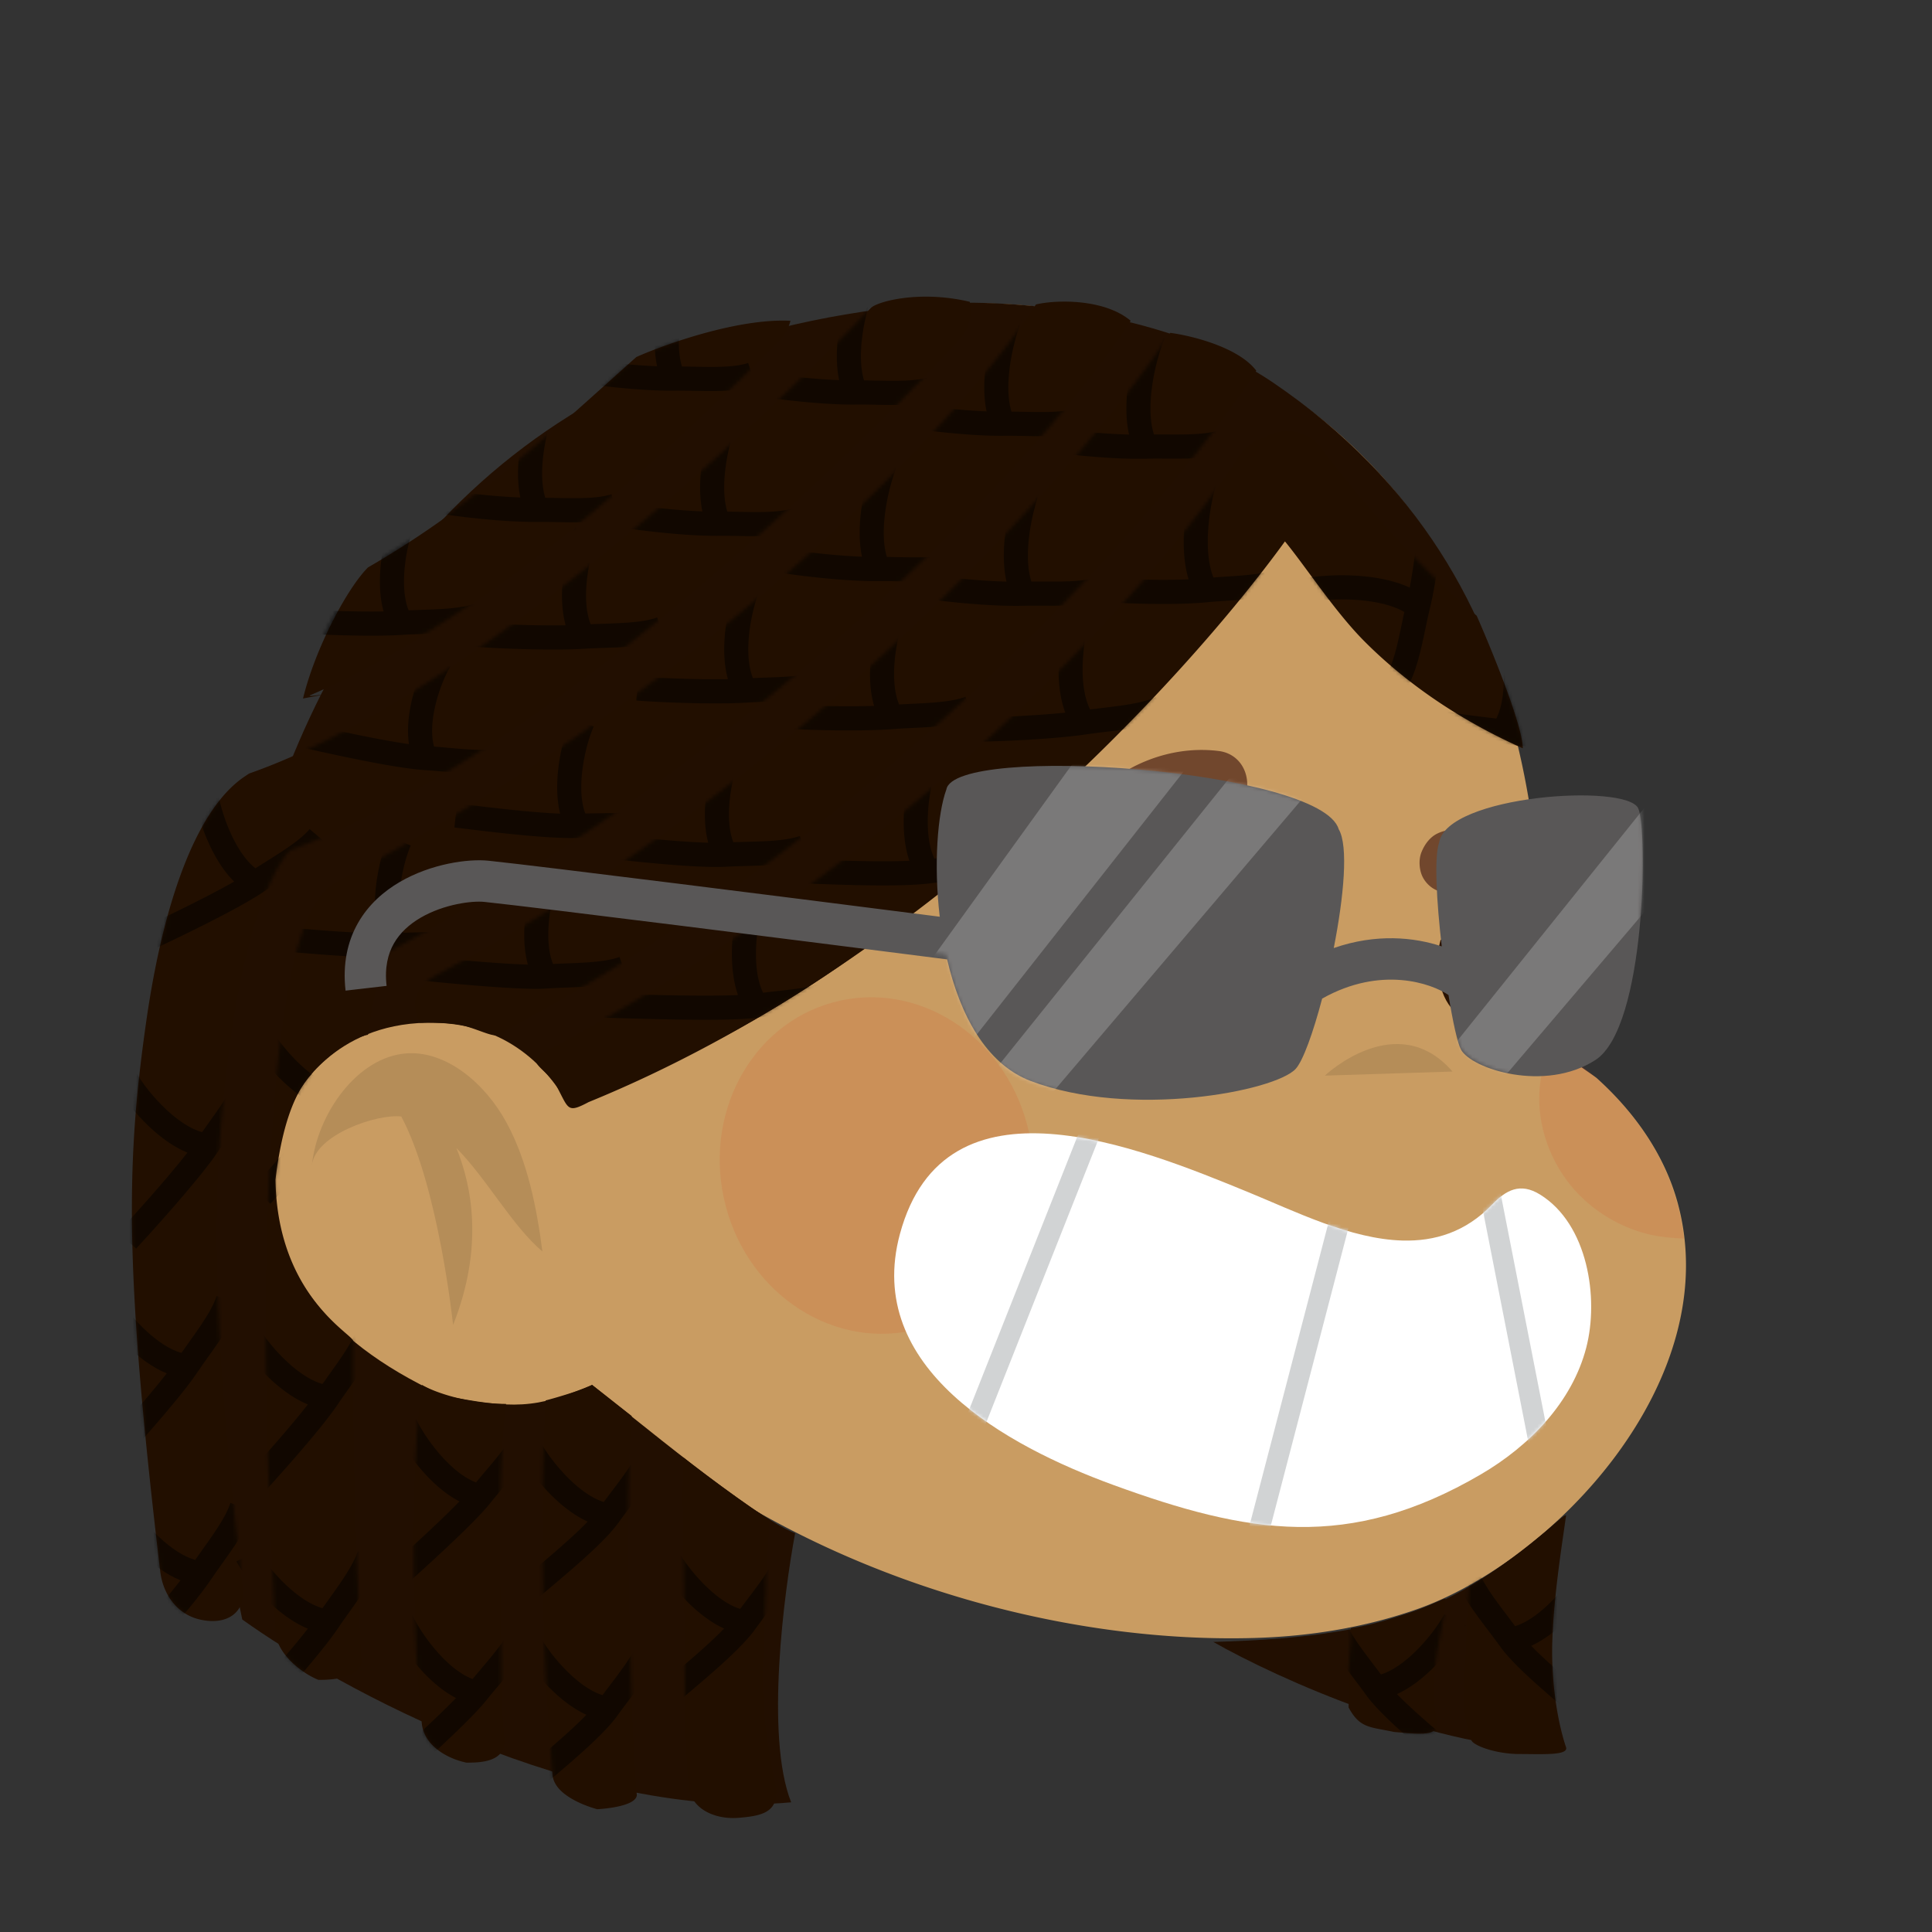 <svg xmlns:dc="http://purl.org/dc/elements/1.1/" xmlns:cc="http://creativecommons.org/ns#" xmlns:rdf="http://www.w3.org/1999/02/22-rdf-syntax-ns#" xmlns:svg="http://www.w3.org/2000/svg" xmlns="http://www.w3.org/2000/svg" viewBox="0 0 480 480" fill="none"><rect x="0" y="0" width="480" height="480" fill="#333333" stroke="none"/><mask id="avatarsRadiusMask"><rect width="480" height="480" rx="0" ry="0" x="0" y="0" fill="#fff"/></mask><g mask="url(#avatarsRadiusMask)"><g transform="matrix(.858 0 0 .854 52 47)"><path d="M263.989 38.62s131.387 20.593 121.424 208.128c-.036.695 15.192 10.822 16.384 11.904 10.619 9.62 19.527 21.94 23.423 36.351 13.872 51.319-35.724 104.196-75.83 118.231-14.981 5.242-30.815 7.787-46.681 8.249-103.139 3.009-239.69-62.655-246.703-190.893a172.056 172.056 0 0 1-.195-13.802c.621-24.349 6.488-48.063 15.33-70.082-.004.001 57.398-142.617 192.848-108.085Z" fill="rgba(201, 156, 98, 1)"/><path d="M388.739 248.727c-1.423 3.492-2.844 7.955-3.241 10.507-1.694 10.947 2.045 22.252 8.54 30.378 6.168 7.716 14.976 12.72 23.506 14.607 2.88.637 6.367.964 9.416 1.067-3.204-31.703-28.973-50.725-38.221-56.559ZM203.534 332.051c24.406-5.26 39.558-31.017 33.844-57.531-5.714-26.514-30.13-43.744-54.535-38.484-24.405 5.259-39.558 31.016-33.844 57.53 5.714 26.514 30.13 43.744 54.535 38.485Z" fill="#DC2400" style="mix-blend-mode:multiply" opacity=".1"/><path opacity=".1" d="M323.014 257.889s20.842-19.864 36.977-1.188Z" fill="#000"/><g><path d="M128.679 356.869c-69.38 34.83-132.35-52.512-112.18-101.609 12.866-31.317 50.38-33.752 72.118-5.146 12.829 16.883 23.209 38.464 29.103 59.108" fill="rgba(201, 156, 98, 1)"/><path opacity=".1" d="M71.534 278.927c8.927 9.099 16.103 22.593 24.923 30.12-1.63-12.595-4.232-26.045-10.34-37.396-6.201-11.528-17.479-21.025-28.962-20.242-14.23.971-25.947 17.573-27.454 32.626.9-9.008 18.99-15.104 25.894-14.251 10.812 20.413 14.998 60.644 14.998 60.644 9.007-22.775 5.36-40.689.941-51.501Z" fill="#000"/></g></g><g transform="matrix(.855 0 0 .855 19 -17)"><path d="M385.305 380.359c9.354.259 18.323-2.416 26.048-10.444 4.042-4.197 8.141-6.507 13.94-2.917 13.885 8.598 17.154 30.077 13.422 44.479-4.098 15.803-16.442 28.544-30.667 36.853-38.279 22.36-67.64 17.328-106.811 3.035-30.833-11.248-72.517-33.921-61.951-72.943 13.085-48.315 69.477-25.118 101.296-12.084 13.51 5.539 29.618 13.602 44.723 14.021Z" fill="#fff"/><mask id="mouthTeethSmile-a" style="mask-type:alpha" maskUnits="userSpaceOnUse" x="237" y="349" width="204" height="115"><path d="M385.305 380.359c9.354.259 18.323-2.416 26.048-10.444 4.042-4.197 8.141-6.507 13.94-2.917 13.885 8.598 17.154 30.077 13.422 44.479-4.098 15.803-16.442 28.544-30.667 36.853-38.279 22.36-67.64 17.328-106.811 3.035-30.833-11.248-72.517-33.921-61.951-72.943 13.085-48.315 69.477-25.118 101.296-12.084 13.51 5.539 29.618 13.602 44.723 14.021Z" fill="#fff"/></mask><g mask="url(#mouthTeethSmile-a)"><path fill-rule="evenodd" clip-rule="evenodd" d="m257.597 434.025 40.072-101.131 5.579 2.211-40.073 101.131-5.578-2.211Zm82.34 32.677 27.679-106.117 5.805 1.514-27.678 106.117-5.806-1.514Zm82.38-25.622-15.273-77.8 5.888-1.155 15.272 77.799-5.887 1.156Z" fill="#D1D3D4"/></g></g><g transform="matrix(.855 0 0 .855 19 -17)"><g fill="#2A1200"><path d="M330.178 300.479c-.023 11.876-6.228 21.515-19.112 19.539-9.274-2.483-15.448-9.019-15.424-21.474.026-13.049 7.627-21.517 15.508-21.532 10.534-.02 19.051 11.591 19.028 23.467ZM396.385 292.992c5.657.333 13.447-.258 18.677-3.883 1.872 3.289 2.958 7.397 2.951 11.155-.015 7.961-3.619 16.509-12.842 15.527-7.739-.825-9.715-10.983-9.705-15.984.005-2.358.326-4.68.919-6.815Z"/></g><g fill="#71472D"><path d="M332.006 238.124c-13.75-1.763-28.233 3.84-37.721 14.534-3.059 3.448-3.747 9.405-.305 13.066 3.179 3.387 8.785 4.267 12.059.572a38.045 38.045 0 0 1 3.104-3.142c.341-.306 1.296-.86 1.588-1.304.167-.118.33-.237.501-.351a37.654 37.654 0 0 1 3.247-1.969 37.51 37.51 0 0 1 1.935-.967c.206-.095.412-.186.622-.278.578-.12 1.235-.457 1.76-.62a35.838 35.838 0 0 1 5.755-1.268c.173-.023.344-.042.518-.062.67-.019 1.339-.054 2.011-.05 1.431.011 2.858.123 4.281.302 4.443.572 8.88-3.933 8.85-8.715-.039-5.264-3.445-9.137-8.205-9.748ZM419.494 276.074c-7.428 4.032-15.949 4.938-23.619 2.723-2.07-.598-3.959-2.401-4.845-4.396-.873-1.964-1.051-4.777-.19-6.913.894-2.217 2.422-4.326 4.575-5.378 2.183-1.068 4.415-1.342 6.664-.696.368.107.745.169 1.12.257 1.167.132 2.339.167 3.523.117a23.824 23.824 0 0 0 4.205-1.037c.482-.221.974-.418 1.446-.673 2.034-1.102 4.58-1.365 6.663-.695 1.994.641 4.04 2.356 4.843 4.399.833 2.114 1.112 4.628.191 6.913-.917 2.278-2.424 4.211-4.576 5.379Z"/></g></g><g transform="matrix(.855 0 0 .857 18 -15)"><g fill="#220F01"><path d="M144 337.5C245 304.5 318.5 212 351 167c14 33.6 51.833 58 69 66-8-38-29-76-71-104.5-33.6-22.8-84.167-24.833-104-22.5C19 127.5 27.009 382 49.342 487c27.948 20 98.974 58.6 159.5 53-7.6-19.2-2.009-61.167 1.158-78-12.4-4.8-47.833-34.333-59-43-16.5 7-23 7-43.5 3-74-34-42-87.5-42-87.5s10-20 37.5-20.5c22-.4 34.167 11.833 41 23.5ZM433.5 525c-6.8-9.6-2.833-53.167 0-68-28 23.5-44.5 35-102 36.5C350 504 396.3 525 433.5 525Z"/></g><path fill-rule="evenodd" clip-rule="evenodd" d="M257.693 115.97c-17.945 19.476-49.045 50.062-84.42 78.971-34.504 28.197-74.095 55.653-110.031 69.083-1.305 1.344-3.976 4.838-7.045 12.329-3.667 8.95-7.37 22.309-10.06 41.174C40.76 355.241 39.18 391.272 49.5 478c.816 6.855-4.5 10.846-12.5 9-6.5-1.5-10.684-7.145-11.5-14-10.48-88.072-9.893-118.458-4.112-159.002 2.89-20.264 7.013-35.745 11.675-47.123 4.472-10.915 10.073-19.63 16.977-24.258l1.276-.855 1.445-.521c32.336-11.656 70.079-37.371 104.692-65.658 29.958-24.482 56.778-50.229 74.577-68.814C233.724 105 246 101.5 260.748 105a12.48 12.48 0 0 1-3.055 10.97Zm-52.324.339C180.799 141.046 124.715 195.21 69.204 219c-2.433 1.043 12.5-1.749-2.204 1 3.568-14.601 12.814-31.94 18.88-38 31.314-17.997 54.703-40.319 77.988-61 8.635-3.818 29.678-11.262 44.769-10.5a12.454 12.454 0 0 1-3.268 5.809ZM91.264 293.765C204.266 233.517 284.476 146.531 307.5 110.5c-7.6-6.4-21.522-6.154-27.533-4.731-20.478 32.046-91.578 108.409-202.806 167.179l-.707.373-.653.46c-3.669 2.585-5.802 6.423-7.07 9.145-1.461 3.136-2.743 6.972-3.887 11.423-2.297 8.933-4.347 21.576-5.847 38.751-3.003 34.411-4.414 76.083.003 157.4.374 6.893 8.5 12.5 12.5 14h.146c1.908.006 11.4.033 12.354-5-2.042-37.598-2.447-67.268-2.522-93.5-.24-.408-.989-1.056-2.074-1.995-5.562-4.818-19.986-17.309-20.407-44.505 2.496-21.197 8.1-27.883 10.207-30.398.428-.51.712-.849.796-1.102 10-10 15.88-10.5 15.88-10.5 1.011-7.197 2.105-12.757 3.177-16.927.854-3.323 1.629-5.501 2.207-6.808ZM124.31 475.41c.141 7.312.186 13.329.225 18.582.081 10.869.138 18.468.965 27.508.629 6.875-7 7-11 7-5-1-12.371-4.625-13-11.5l-.064-.697-.133-1.448c-1.126-12.266-1.568-17.074-1.988-38.965-.38-19.828.004-40.814 2.266-56.89 3.377 2 12.987 5.5 24.419 5.5-1.66 13.524-2.049 32.208-1.69 50.91Zm-18.15-175.462C217.24 241.257 298.442 146.17 319 114c6.167.811 19.8 4.14 25 10.967C320.891 161.13 238.021 256.991 123.5 317.5c-.817.431-2.741-.263-5.093-1.113-1.968-.71-4.236-1.529-6.407-1.887-3.992-.659-11-.5-11-.5-3.225-6.104-.943-10.827 5.16-14.052Zm246.172-125.495C323.086 214.67 247 297.5 150 337c-5.468 2.889-5.774 2.29-8.096-2.253l-.003-.005c-.269-.527-.566-1.108-.901-1.742-1.178-2.229-2.822-3.808-4.137-5.07-2.285-2.194-3.577-3.435.297-5.482 110.774-58.529 181.066-140.222 201.807-172.679a12.456 12.456 0 0 1 7.415-5.374c5.498-3.439 12.801-2.101 16.698 3.213 6.076 8.286 17.04 21.693 29.819 34.463 4.98 4.977 10.082 9.7 15.146 13.929 4.465 10.12 13.393 31.973 13.393 38.429-16.176-7.164-32.399-17.399-45.938-30.929-5.67-5.667-11.122-13.043-15.988-19.629l-.001-.001c-2.575-3.484-4.986-6.747-7.179-9.417ZM161.64 474.25c-.245-13.608-.189-26.734.334-37.946.156-3.352.294-5.459.526-8.304l-11.5-9c-3.2 1.6-10.333 3.667-13.5 4.5-.235 2.533-.291 4.761-.351 7.155-.036 1.406-.073 2.869-.148 4.484-.557 11.949-.607 25.66-.357 39.561.486 26.941 1.367 38.232 2.723 55.597L139.5 532c.537 6.883 13 10 13 10s11-.5 11.5-4c-1.402-17.978-1.87-36.545-2.36-63.75Zm16.004.45c.168 9.294.215 17.061.257 23.968.083 13.761.146 24.111 1.099 36.332.537 6.883 7.617 10.037 14.5 9.5 6.883-.537 11.537-1.617 11-8.5-4.515-21.66-4.211-29.047-3.399-48.792.126-3.07.264-6.44.399-10.208-.052-2.861.236-6.628.515-10.297.244-3.197.482-6.32.485-8.703-3.5-2-18.09-12.5-25-18-.312 9.73-.102 21.242.098 32.188v.001l.046 2.511Zm246.895-10.2c5.233-4.289 9.621-8.646 9.461-7.5-.16 1.146-.349 2.443-.555 3.863-1.228 8.454-3.09 21.265-3.426 32.365-.41 13.554 1.996 24.958 3.981 30.772.854 2.5-7 2-13.5 2-7 0-13.488-2.5-14-4-3.615-10.586-1.876-16.098-1.469-29.528.153-5.079.441-10.152.804-14.972 0 0 10.165-6 18.704-13ZM399 481c0-.5-5 2.5-13.5 5-9 3-14 3.5-14 3.5 0 5.668-.188 3.08-.671 12.537-.149 2.906-.157 1.129 0 4.463v6c3.26 6.085 6.171 5.597 13.171 7.097 7 .597 13 1.403 12.5-2.597s-1.129-5.369-.704-13.687c.392-7.66 3.204-17.641 3.204-22.313Z" fill="rgba(34, 15, 0, 1)"/><mask id="hairBraids-a" style="mask-type:alpha" maskUnits="userSpaceOnUse" x="17" y="103" width="418" height="442"><path fill-rule="evenodd" clip-rule="evenodd" d="M257.693 115.97c-17.945 19.476-49.045 50.062-84.42 78.971-34.504 28.197-74.095 55.653-110.031 69.083-1.305 1.344-3.976 4.838-7.045 12.329-3.667 8.95-7.37 22.309-10.06 41.174C40.76 355.241 39.18 391.272 49.5 478c.816 6.855-4.5 10.846-12.5 9-6.5-1.5-10.684-7.145-11.5-14-10.48-88.072-9.893-118.458-4.112-159.002 2.89-20.264 7.013-35.745 11.675-47.123 4.472-10.915 10.073-19.63 16.977-24.258l1.276-.855 1.445-.521c32.336-11.656 70.079-37.371 104.692-65.658 29.958-24.482 56.778-50.229 74.577-68.814C233.724 105 246 101.5 260.748 105a12.48 12.48 0 0 1-3.055 10.97Zm-52.324.339C180.799 141.046 124.241 195.21 68.731 219c-2.433 1.043.68-.506-1.731-1 3.568-14.601 12.814-30.44 18.88-36.5 31.314-17.997 54.703-39.819 77.988-60.5 8.635-3.818 29.678-11.262 44.769-10.5a12.454 12.454 0 0 1-3.268 5.809ZM91.264 293.765C204.266 233.517 284.476 146.531 307.5 110.5c-7.6-6.4-21.522-6.154-27.533-4.731-20.478 32.046-91.578 108.409-202.806 167.179l-.707.373-.653.46c-3.669 2.585-5.802 6.423-7.07 9.145-1.461 3.136-2.743 6.972-3.887 11.423-2.297 8.933-4.347 21.576-5.847 38.751-3.003 34.411-4.414 76.083.003 157.4.374 6.893 8.5 12.5 12.5 14h.146c1.908.006 11.4.033 12.354-5-2.042-37.598-2.447-67.268-2.522-93.5-.24-.408-.989-1.056-2.074-1.995-5.562-4.818-19.986-17.309-20.407-44.505 2.496-21.197 8.1-27.883 10.207-30.398.428-.51.712-.849.796-1.102 10-10 15.88-10.5 15.88-10.5 1.011-7.197 2.105-12.757 3.177-16.927.854-3.323 1.629-5.501 2.207-6.808ZM124.31 475.41c.141 7.312.186 13.329.225 18.582.081 10.869.138 18.468.965 27.508.629 6.875-7 7-11 7-5-1-12.371-4.625-13-11.5l-.064-.697-.133-1.448c-1.126-12.266-1.568-17.074-1.988-38.965-.38-19.828.004-40.814 2.266-56.89 3.377 2 12.987 5.5 24.419 5.5-1.66 13.524-2.049 32.208-1.69 50.91Zm-18.15-175.462C217.24 241.257 298.442 146.17 319 114c6.167.811 19.8 4.14 25 10.967C320.891 161.13 238.021 256.991 123.5 317.5c-.817.431-2.741-.263-5.093-1.113-1.968-.71-4.236-1.529-6.407-1.887-3.992-.659-11-.5-11-.5-3.225-6.104-.943-10.827 5.16-14.052Zm246.172-125.495C323.086 214.67 247 297.5 150 337c-5.468 2.889-5.774 2.29-8.096-2.253l-.003-.005c-.269-.527-.566-1.108-.901-1.742-1.178-2.229-2.822-3.808-4.137-5.07-2.285-2.194-3.577-3.435.297-5.482 110.774-58.529 181.066-140.222 201.807-172.679a12.456 12.456 0 0 1 7.415-5.374c5.498-3.439 12.801-2.101 16.698 3.213 6.076 8.286 17.04 21.693 29.819 34.463 4.98 4.977 10.082 9.7 15.146 13.929 4.465 10.12 13.393 31.973 13.393 38.429-16.176-7.164-32.399-17.399-45.938-30.929-5.67-5.667-11.122-13.043-15.988-19.629l-.001-.001c-2.575-3.484-4.986-6.747-7.179-9.417ZM161.64 474.25c-.245-13.608-.189-26.734.334-37.946.156-3.352.294-5.459.526-8.304l-11.5-9c-3.2 1.6-10.333 3.667-13.5 4.5-.235 2.533-.291 4.761-.351 7.155-.036 1.406-.073 2.869-.148 4.484-.557 11.949-.607 25.66-.357 39.561.486 26.941 1.367 38.232 2.723 55.597L139.5 532c.537 6.883 13 10 13 10s11-.5 11.5-4c-1.402-17.978-1.87-36.545-2.36-63.75Zm16.004.45c.168 9.294.215 17.061.257 23.968.083 13.761.146 24.111 1.099 36.332.537 6.883 7.617 10.037 14.5 9.5 6.883-.537 11.537-1.617 11-8.5-4.515-21.66-4.211-29.047-3.399-48.792.126-3.07.264-6.44.399-10.208-.052-2.861.236-6.628.515-10.297.244-3.197.482-6.32.485-8.703-3.5-2-18.09-12.5-25-18-.312 9.73-.102 21.242.098 32.188v.001l.046 2.511Zm246.895-10.2c5.233-4.289 9.621-8.646 9.461-7.5-.16 1.146-.349 2.443-.555 3.863-1.228 8.454-3.09 21.265-3.426 32.365-.41 13.554 1.996 24.958 3.981 30.772.854 2.5-7 2-13.5 2-7 0-13.488-2.5-14-4-3.615-10.586-1.876-16.098-1.469-29.528.153-5.079.441-10.152.804-14.972 0 0 10.165-6 18.704-13ZM399 481c0-.5-5 2.5-13.5 5-9 3-14 3.5-14 3.5 0 5.668-.188 3.08-.671 12.537-.149 2.906-.157 1.129 0 4.463v6c3.26 6.085 6.171 5.597 13.171 7.097 7 .597 13 1.403 12.5-2.597s-1.129-5.369-.704-13.687c.392-7.66 3.204-17.641 3.204-22.313Z" fill="#000"/></mask><g fill="#000" fill-opacity=".5" mask="url(#hairBraids-a)"><path d="M169.824 108.922c.984-6.591 2.972-12.786 4.563-16.146l6.326 2.996c-1.258 2.656-3.069 8.176-3.966 14.184-.772 5.167-.778 10.116.375 13.801 1.189.01 2.39.032 3.576.055h.016c2.018.038 4 .076 5.926.056 3.92-.041 7.243-.322 9.717-1.134l2.183 6.651c-3.563 1.169-7.805 1.441-11.828 1.482-2.032.021-4.103-.018-6.089-.055l-.041-.001c-2.02-.038-3.949-.074-5.772-.052-9.789.119-23.189-1.573-28.481-2.396l1.075-6.916c4.326.672 14.037 1.908 22.474 2.236-1.016-4.77-.754-10.078-.054-14.761ZM222.732 112.947c.985-6.591 2.972-12.785 4.564-16.146l6.326 2.996c-1.258 2.657-3.069 8.176-3.966 14.185-.773 5.166-.778 10.115.375 13.8 1.188.01 2.389.033 3.576.055h.016c2.018.039 4 .076 5.926.056 3.92-.04 7.243-.322 9.717-1.134l2.182 6.651c-2.182.716-4.62 1.096-7.107 1.292 4.746.693 13.551 1.757 21.285 2.058-1.016-4.77-.754-10.079-.055-14.762.985-6.591 2.972-12.785 4.564-16.146l6.326 2.996c-1.258 2.657-3.069 8.176-3.967 14.185-.772 5.166-.777 10.115.376 13.8 1.188.01 2.388.033 3.573.055h.004l.015.001c2.018.038 4 .075 5.926.055 3.92-.04 7.243-.322 9.717-1.134l2.182 6.651c-.171.057-.344.111-.518.163 4.143.397 8.874.747 13.259.856-1.082-4.755-.894-10.067-.259-14.759.894-6.604 2.795-12.825 4.34-16.207l6.367 2.908c-1.221 2.673-2.956 8.217-3.77 14.238-.701 5.176-.637 10.125.566 13.794 1.184-.007 2.38-.001 3.562.005h.031c2.018.01 4 .02 5.925-.026 3.92-.095 7.239-.422 9.701-1.268l2.275 6.62c-3.546 1.218-7.784 1.549-11.807 1.646-2.031.049-4.102.038-6.089.028h-.041c-2.02-.01-3.949-.019-5.772.028-9.787.254-23.208-1.252-28.512-2.001l.647-4.576c-.58.017-1.158.028-1.732.034-2.032.021-4.103-.018-6.089-.056l-.042-.001c-2.019-.038-3.948-.074-5.772-.052-9.789.119-23.188-1.572-28.481-2.395l1.035-6.655a77.401 77.401 0 0 1-3.49.108c-2.032.021-4.103-.018-6.089-.056l-.041-.001c-2.02-.038-3.949-.074-5.772-.052-9.79.119-23.189-1.572-28.482-2.395l1.076-6.917c4.326.673 14.037 1.909 22.474 2.237-1.016-4.77-.754-10.079-.055-14.762ZM323.032 170.746c.427-6.651 1.887-12.991 3.19-16.473l6.556 2.454c-1.03 2.752-2.371 8.405-2.76 14.467-.335 5.214.076 10.145 1.534 13.721 1.185-.091 2.384-.169 3.567-.246h.003l.014-.001c2.014-.132 3.992-.261 5.909-.443 3.903-.37 7.191-.93 9.588-1.947l2.734 6.444c-3.451 1.464-7.656 2.092-11.661 2.472-2.023.191-4.09.326-6.072.456l-.041.003c-2.016.131-3.941.258-5.756.433-9.745.942-23.239.383-28.582.008l.49-6.983c4.368.306 14.148.722 22.583.339-1.414-4.667-1.599-9.979-1.296-14.704ZM286.537 210.974c.067-6.157 1.188-12.095 2.318-15.409l6.626 2.26c-.861 2.524-1.885 7.713-1.944 13.225-.051 4.709.612 9.052 2.181 12.127 1.208-.158 2.432-.304 3.643-.449h.005l.011-.002c2.003-.239 3.975-.475 5.884-.755 3.884-.571 7.167-1.282 9.536-2.368l2.917 6.363c-3.335 1.529-7.466 2.347-11.436 2.93-2.005.295-4.056.54-6.03.776l-.039.005c-2.004.239-3.924.469-5.732.738-9.62 1.429-26.591 2.111-31.994 2.085l.034-7c4.357.021 16.707-.45 25.976-1.402-1.559-4.166-2.001-8.905-1.956-13.124ZM244.22 238.639c-1.203 3.288-2.454 9.2-2.655 15.354-.136 4.18.195 8.881 1.63 13.053-4.062.181-9.014.173-13.852.084-4.848-.09-9.364-.255-12.625-.374h-.003l-.005-.001h-.002c-1.438-.052-2.632-.096-3.5-.12.165-.054.328-.109.49-.166l-2.318-6.605c-2.459.863-5.794 1.269-9.714 1.48-1.927.103-3.912.156-5.928.21l-.012.001h-.003c-1.22.033-2.453.066-3.67.111-1.279-3.206-1.54-7.592-1.055-12.276.566-5.483 2.063-10.556 3.153-12.99l-6.389-2.86c-1.431 3.196-3.094 9.005-3.727 15.13-.43 4.159-.43 8.873.708 13.135-4.065-.105-9.004-.46-13.823-.89-3.367-.299-6.57-.625-9.3-.912 3.145-.221 6.28-.651 8.983-1.557l-2.227-6.637c-2.47.829-5.81 1.189-9.733 1.345-1.928.077-3.913.102-5.93.129h-.022c-1.218.016-2.449.032-3.664.06-1.235-3.224-1.435-7.612-.886-12.29.643-5.474 2.21-10.526 3.333-12.944l-6.349-2.949c-1.475 3.176-3.218 8.962-3.936 15.077-.487 4.154-.553 8.867.526 13.144-4.062-.161-8.996-.585-13.809-1.081-4.828-.497-9.319-1.042-12.558-1.435-1.493-.181-2.72-.33-3.592-.427l-.775 6.957c.762.085 1.913.224 3.343.397l.004.001h.003l.004.001h.001c3.264.396 7.978.967 12.852 1.469 7.009.722 14.811 1.355 19.839 1.146 1.826-.075 3.758-.101 5.777-.127l.039-.001 1.807-.024-.583 5.986c.764.075 1.918.199 3.352.352 3.27.351 7.995.858 12.88 1.293 7.018.625 14.828 1.149 19.852.871 1.825-.101 3.757-.153 5.775-.207l.039-.001h.002c1.986-.054 4.051-.109 6.074-.217 3.776-.203 7.713-.6 11.052-1.662l-.187 6.957c.768.021 1.928.063 3.369.116H216.286c3.285.12 8.029.293 12.928.384 7.044.13 14.872.104 19.864-.526 1.813-.229 3.737-.417 5.746-.613l.039-.004h.002c1.977-.192 4.034-.393 6.044-.643 3.982-.496 8.129-1.224 11.497-2.679l-2.777-6.426c-2.391 1.034-5.69 1.673-9.585 2.158-1.915.239-3.891.432-5.899.627l-.012.001c-1.215.119-2.444.239-3.656.369-1.502-3.108-2.069-7.464-1.915-12.171.18-5.509 1.316-10.675 2.232-13.179l-6.574-2.404ZM191.632 292.993c.128-6.157 1.308-12.083 2.471-15.385l6.602 2.325c-.885 2.515-1.96 7.694-2.075 13.205-.097 4.708.523 9.058 2.061 12.148 1.211-.146 2.438-.28 3.652-.413l.012-.001c2.005-.22 3.978-.436 5.89-.697 3.89-.532 7.18-1.211 9.56-2.273l2.853 6.392c-3.35 1.495-7.489 2.273-11.465 2.816-2.007.274-4.061.499-6.037.716l-.039.004c-2.007.22-3.928.431-5.738.681-5.023.696-15.099.702-24.273.55-4.652-.077-9.172-.196-12.854-.302l-2.876-.084h-.007a448.184 448.184 0 0 0-4.921-.131l.104-6.999c.988.014 2.791.067 5.103.135l2.798.082c3.672.105 8.159.224 12.769.3 6.613.109 13.288.124 18.176-.09-1.469-4.141-1.852-8.816-1.766-12.979ZM131.239 441.217c1.861 2.921 4.67 6.55 7.992 9.831 2.925 2.889 6.527 5.789 10.483 7.577-2.863 2.958-6.749 6.433-10.731 9.844a706.901 706.901 0 0 1-5.959 5.032l-.013.011c-.737.618-1.447 1.213-2.122 1.781-2.305 1.94-4.32 3.663-5.394 4.762l5.01 4.89c.778-.798 2.484-2.27 4.891-4.296l2.095-1.758a722.942 722.942 0 0 0 6.046-5.106c5.735-4.912 12.136-10.666 15.19-14.935 1.063-1.486 2.232-3.026 3.453-4.634l.023-.031c1.202-1.583 2.452-3.229 3.633-4.875 2.341-3.26 4.623-6.798 5.842-10.259l-6.603-2.325c-.865 2.458-2.636 5.313-4.925 8.502-1.125 1.568-2.326 3.149-3.546 4.755l-.007.01c-.738.972-1.485 1.956-2.212 2.934-3.301-1.008-6.885-3.55-10.235-6.86-3.922-3.873-6.942-8.215-8.158-10.588l-1.642.842c.349-.664.665-1.329.94-1.993l-6.467-2.679c-.997 2.407-2.919 5.163-5.378 8.224-1.208 1.504-2.492 3.018-3.797 4.557l-.019.022c-.786.927-1.581 1.864-2.356 2.798-3.242-1.186-6.683-3.917-9.85-7.403-3.706-4.08-6.488-8.579-7.574-11.014l-6.392 2.852c1.426 3.197 4.644 8.312 8.785 12.869 2.8 3.082 6.294 6.213 10.208 8.209-3.402 3.517-8.258 8.096-13.135 12.565-3.4 3.115-6.739 6.114-9.477 8.562-.74.663-1.44 1.288-2.087 1.865l-.03.027-.008.007c-1.016.907-1.9 1.696-2.6 2.326 1.836-2.845 3.512-5.838 4.447-8.756l-6.665-2.137c-.796 2.481-2.485 5.386-4.683 8.638-1.08 1.599-2.236 3.214-3.41 4.854l-.006.01c-.71.993-1.43 1.997-2.128 2.996-3.329-.915-6.983-3.354-10.426-6.567-4.03-3.761-7.172-8.016-8.454-10.353l-6.137 3.368c1.685 3.069 5.313 7.901 9.815 12.102 3.066 2.862 6.837 5.715 10.936 7.377-6.307 8.103-16.936 19.721-20.041 23.088l5.145 4.746c3.513-3.809 18.187-19.82 23.67-27.964 1.02-1.516 2.145-3.088 3.32-4.73l.023-.032v-.001c1.157-1.616 2.359-3.296 3.493-4.974l.213-.318 4.465 4.857c.687-.631 1.968-1.775 3.666-3.292l.003-.002 1.204-1.075.941-.842c2.746-2.455 6.11-5.476 9.541-8.619 6.764-6.199 14.075-13.132 17.244-17.091 1.142-1.427 2.392-2.901 3.697-4.44l.026-.03a228.114 228.114 0 0 0 3.891-4.672 80.1 80.1 0 0 0 2.336-3.039Z"/><path d="M138.871 507.048c-3.302-3.261-6.097-6.866-7.958-9.778a73.08 73.08 0 0 1-3.01 3.986 228.114 228.114 0 0 1-3.891 4.672l-.026.03c-1.305 1.539-2.555 3.013-3.697 4.44-3.169 3.959-10.48 10.892-17.244 17.091a1075.784 1075.784 0 0 1-9.54 8.619l-2.123 1.896-.023.021-.003.002c-1.698 1.517-2.98 2.661-3.666 3.292l-4.737-5.153c.727-.669 2.072-1.87 3.798-3.411l.053-.047 2.034-1.817c2.739-2.449 6.078-5.448 9.477-8.563 4.877-4.469 9.733-9.048 13.135-12.565-3.914-1.996-7.408-5.127-10.208-8.209-4.14-4.557-7.36-9.672-8.785-12.869l6.392-2.852c1.087 2.435 3.868 6.935 7.574 11.014 3.167 3.486 6.608 6.217 9.85 7.403.775-.934 1.57-1.871 2.356-2.798l.019-.022c1.305-1.538 2.589-3.053 3.797-4.557 2.459-3.061 4.381-5.816 5.378-8.224l6.467 2.679c-.15.362-.312.725-.486 1.088l1.828-.937c1.216 2.373 4.236 6.715 8.158 10.588 3.35 3.31 6.933 5.852 10.235 6.86.727-.978 1.474-1.962 2.212-2.934l.007-.01c1.22-1.606 2.421-3.187 3.546-4.755 2.289-3.189 4.06-6.044 4.925-8.502l6.603 2.325c-1.219 3.461-3.501 6.999-5.842 10.259-1.181 1.646-2.431 3.292-3.633 4.875l-.024.031c-1.22 1.608-2.389 3.148-3.452 4.634-3.054 4.269-9.455 10.023-15.191 14.935-2.098 1.798-4.177 3.54-6.045 5.106-.735.615-1.436 1.204-2.095 1.758-2.408 2.026-4.113 3.498-4.892 4.296l-5.009-4.89c1.074-1.099 3.089-2.822 5.394-4.762l2.135-1.792c1.859-1.558 3.89-3.26 5.959-5.032 3.982-3.411 7.868-6.886 10.731-9.844-3.956-1.788-7.559-4.688-10.483-7.577Z"/><path d="M169.403 469.672c1.597 3.116 5.087 8.049 9.468 12.376 2.924 2.889 6.527 5.789 10.483 7.577-2.863 2.958-6.749 6.433-10.731 9.844-2.069 1.772-4.1 3.474-5.959 5.032l-2.135 1.792c-2.305 1.94-4.32 3.663-5.394 4.762l5.009 4.89c.779-.798 2.484-2.27 4.892-4.296.659-.554 1.36-1.143 2.095-1.758 1.868-1.566 3.947-3.308 6.045-5.106 5.736-4.913 12.137-10.666 15.191-14.935 1.063-1.486 2.232-3.026 3.452-4.634l.024-.031c1.202-1.583 2.452-3.229 3.633-4.875 2.341-3.26 4.623-6.798 5.842-10.259l-6.603-2.325c-.865 2.458-2.636 5.313-4.925 8.502-1.125 1.567-2.326 3.149-3.546 4.755l-.007.01c-.738.972-1.485 1.956-2.212 2.934-3.302-1.008-6.885-3.55-10.235-6.86-3.922-3.873-6.942-8.215-8.158-10.588l-6.229 3.193ZM374.21 184.481c-6.644-.523-13.127.021-16.759.815l1.497 6.839c2.871-.629 8.656-1.152 14.713-.675 5.208.409 10.031 1.517 13.362 3.47-.258 1.16-.506 2.336-.751 3.497l-.003.015c-.417 1.975-.826 3.914-1.278 5.786-.921 3.811-1.943 6.985-3.291 9.213l5.99 3.623c1.94-3.208 3.16-7.28 4.105-11.192.477-1.974.905-4 1.315-5.944l.008-.041c.417-1.977.816-3.864 1.248-5.636 2.317-9.512 3.683-22.948 4.072-28.29l-6.982-.508c-.318 4.367-1.297 14.107-2.875 22.402-4.419-2.063-9.651-3.002-14.371-3.374ZM420.6 198.203c1.13 3.313 2.251 9.251 2.318 15.409.045 4.218-.397 8.958-1.955 13.123 9.268.953 21.618 1.424 25.975 1.402l.034 7c-5.403.027-22.374-.655-31.994-2.085-1.808-.268-3.727-.498-5.732-.738l-.039-.005c-1.973-.236-4.025-.481-6.03-.775-3.97-.584-8.1-1.402-11.436-2.93l2.917-6.364c2.369 1.086 5.653 1.797 9.536 2.368 1.91.28 3.881.516 5.884.756l.011.001c1.213.145 2.439.292 3.648.449 1.569-3.075 2.232-7.418 2.181-12.127-.059-5.511-1.083-10.701-1.943-13.225l6.625-2.259ZM434.374 487.048c4.381-4.327 7.871-9.26 9.468-12.376l-6.229-3.193c-1.216 2.373-4.236 6.715-8.158 10.588-3.351 3.31-6.934 5.852-10.235 6.86a363.074 363.074 0 0 0-2.212-2.934l-.007-.01c-1.22-1.606-2.421-3.188-3.546-4.755-2.289-3.189-4.06-6.044-4.926-8.502l-6.602 2.325c1.219 3.461 3.501 6.999 5.841 10.259 1.182 1.646 2.432 3.292 3.634 4.875l.023.031c1.221 1.608 2.389 3.148 3.453 4.634 3.054 4.269 9.455 10.022 15.19 14.935a722.942 722.942 0 0 0 6.046 5.106l.871.73 1.223 1.028c2.408 2.026 4.114 3.498 4.892 4.296l5.009-4.89c-1.073-1.099-3.088-2.822-5.393-4.762l-2.135-1.792c-1.86-1.558-3.89-3.26-5.959-5.032-3.982-3.411-7.868-6.886-10.731-9.844 3.956-1.788 7.558-4.688 10.483-7.577ZM404.842 488.672c-1.597 3.116-5.087 8.049-9.468 12.376-2.925 2.889-6.527 5.789-10.483 7.577 2.863 2.958 6.749 6.433 10.731 9.844a706.901 706.901 0 0 0 5.959 5.032l.084.071 1.283 1.075.768.646c2.305 1.94 4.32 3.663 5.393 4.762l-5.009 4.89c-.778-.798-2.484-2.27-4.892-4.296-.658-.554-1.36-1.143-2.094-1.758a722.942 722.942 0 0 1-6.046-5.106c-5.735-4.913-12.136-10.666-15.19-14.935-1.064-1.486-2.232-3.026-3.453-4.634l-.023-.031c-1.202-1.583-2.452-3.229-3.634-4.875-2.34-3.26-4.622-6.798-5.841-10.259l6.602-2.325c.866 2.458 2.637 5.313 4.926 8.502 1.125 1.567 2.326 3.149 3.546 4.755l.007.01c.738.972 1.485 1.956 2.212 2.934 3.301-1.008 6.884-3.55 10.235-6.86 3.922-3.873 6.942-8.215 8.158-10.588l6.229 3.193ZM271.151 171.353c.893-6.604 2.794-12.825 4.339-16.207l6.367 2.908c-1.221 2.673-2.955 8.217-3.77 14.238-.7 5.177-.637 10.125.567 13.794 1.188-.007 2.389-.001 3.575.005h.017c2.019.011 4 .021 5.926-.026 3.919-.095 7.238-.422 9.701-1.268l2.274 6.62c-3.546 1.218-7.784 1.549-11.806 1.646-2.032.049-4.102.039-6.089.028h-.041c-2.02-.01-3.949-.019-5.773.028-9.786.254-23.208-1.251-28.511-2.001l.72-5.095c-.801.031-1.601.048-2.392.056-2.031.021-4.1-.018-6.086-.056H240.124c-2.019-.039-3.948-.075-5.772-.052-9.789.118-23.188-1.573-28.481-2.396l1.076-6.917c4.326.673 14.037 1.909 22.474 2.237-1.016-4.77-.754-10.078-.055-14.762.985-6.59 2.972-12.785 4.564-16.145l6.326 2.996c-1.258 2.656-3.069 8.176-3.967 14.184-.772 5.167-.777 10.115.376 13.801 1.189.009 2.39.032 3.576.054l.016.001c2.018.038 3.999.075 5.925.055 3.921-.04 7.244-.322 9.718-1.134l2.182 6.652c-.554.181-1.124.341-1.708.482 4.528.466 10.01.908 15.036 1.033-1.082-4.755-.894-10.066-.259-14.759ZM231.919 208.918c.499-6.138 2.035-11.982 3.395-15.208l6.45 2.72c-1.036 2.456-2.422 7.561-2.868 13.055-.382 4.694-.026 9.073 1.324 12.25a343.26 343.26 0 0 1 3.666-.191h.004l.011-.001c2.015-.098 3.998-.195 5.922-.34 3.915-.296 7.24-.775 9.679-1.692l2.463 6.553c-3.435 1.29-7.612 1.816-11.614 2.119-2.02.152-4.084.253-6.07.35l-.039.002c-2.016.098-3.947.193-5.769.333-9.697.75-26.674.238-32.062-.168l.526-6.98c4.345.327 16.697.725 26.01.427-1.262-4.265-1.37-9.024-1.028-13.229ZM131.484 284.064c.56-6.132 2.154-11.961 3.546-15.173l6.423 2.783c-1.06 2.447-2.497 7.538-2.998 13.027-.428 4.69-.115 9.072 1.202 12.262 1.214-.059 2.444-.107 3.66-.154h.007l.003-.001h.014c2.015-.078 3.999-.155 5.925-.282 3.917-.257 7.247-.703 9.695-1.595l2.397 6.577c-3.447 1.256-7.63 1.741-11.634 2.003-2.021.133-4.085.213-6.07.29h-.003l-.039.002c-2.017.078-3.948.153-5.772.276-5.059.341-15.11-.362-24.251-1.157-4.635-.404-9.136-.841-12.801-1.205l-2.695-.269-.168-.017a434.087 434.087 0 0 0-4.907-.477l.506-5.92c-10.1.395-30.835-1.599-35.87-2.099l.692-6.966c4.558.453 20.233 1.947 30.5 2.105-1.14-4.273-1.131-9.002-.692-13.173.645-6.124 2.319-11.93 3.755-15.123l6.384 2.872c-1.094 2.432-2.6 7.502-3.178 12.984-.493 4.684-.24 9.069 1.032 12.278 1.218-.043 2.45-.074 3.67-.104h.016c2.016-.051 4.001-.1 5.928-.2 3.92-.203 7.256-.603 9.717-1.461l2.305 6.609c-3.464 1.209-7.653 1.635-11.66 1.843-1.497.077-3.016.125-4.51.165 3.631.361 8.045.789 12.583 1.184 6.59.574 13.247 1.058 18.138 1.187-1.174-4.234-1.228-8.924-.85-13.071Z"/><path d="M193.224 185.992c-1.405 3.207-3.022 9.03-3.606 15.16-.399 4.199-.358 8.959.846 13.241-9.317.17-21.662-.399-26.002-.786l-.622 6.972c5.382.481 22.35 1.228 32.056.612 1.824-.116 3.756-.183 5.773-.254l.04-.001c1.986-.069 4.051-.141 6.073-.266 4.006-.247 8.19-.715 11.642-1.958l-2.371-6.586c-2.452.882-5.784 1.315-9.702 1.557-1.926.119-3.91.188-5.926.259h-.012c-1.22.042-2.454.086-3.672.141-1.305-3.196-1.601-7.579-1.154-12.268.523-5.487 1.979-10.572 3.049-13.014l-6.412-2.809ZM61.466 331.27c-4.502-4.201-8.13-9.033-9.815-12.102l6.136-3.368c1.283 2.337 4.425 6.592 8.455 10.353 3.443 3.213 7.097 5.652 10.426 6.567.699-.999 1.417-2.003 2.128-2.996l.007-.01c1.173-1.64 2.329-3.255 3.41-4.854 2.197-3.252 3.886-6.157 4.682-8.638l6.665 2.137c-1.12 3.494-3.301 7.096-5.548 10.421-1.135 1.678-2.337 3.359-3.493 4.975l-.023.032c-1.175 1.642-2.3 3.214-3.32 4.73-5.483 8.144-20.157 24.155-23.67 27.964l-5.145-4.746c3.105-3.367 13.734-14.985 20.041-23.088-4.099-1.662-7.87-4.515-10.936-7.377ZM47.651 405.168c1.685 3.069 5.313 7.901 9.815 12.102 3.066 2.862 6.838 5.715 10.937 7.377-6.308 8.103-16.937 19.721-20.042 23.088l5.145 4.746c3.513-3.809 18.187-19.82 23.67-27.964 1.02-1.516 2.145-3.088 3.32-4.73l.023-.032.002-.003c1.156-1.615 2.357-3.295 3.491-4.972 2.247-3.325 4.428-6.927 5.548-10.421l-6.665-2.137c-.796 2.481-2.485 5.386-4.683 8.638-1.08 1.599-2.236 3.214-3.41 4.854l-.006.01a350.32 350.32 0 0 0-2.128 2.996c-3.329-.915-6.983-3.354-10.426-6.567-4.03-3.761-7.171-8.016-8.454-10.353l-6.137 3.368ZM187.563 134.856c-1.592 3.36-3.579 9.555-4.564 16.146-.699 4.683-.961 9.991.055 14.761-8.437-.328-18.148-1.564-22.474-2.236l-1.075 6.917c5.292.822 18.691 2.514 28.481 2.395 1.823-.022 3.752.014 5.772.052l.041.001c1.986.037 4.057.076 6.089.055 4.023-.041 8.265-.313 11.827-1.482l-2.182-6.651c-2.474.812-5.797 1.093-9.717 1.134-1.926.02-3.908-.018-5.926-.056h-.016a326.85 326.85 0 0 0-3.576-.055c-1.153-3.685-1.147-8.634-.375-13.801.897-6.008 2.708-11.528 3.966-14.184l-6.326-2.996ZM146.082 170.381c-1.405 3.207-3.022 9.029-3.606 15.159-.4 4.2-.358 8.96.845 13.242-8.289.151-18.976-.283-24.288-.653l-2.031-5.64c-2.452.883-5.784 1.316-9.702 1.557-1.926.119-3.91.189-5.926.259h-.013c-1.22.043-2.453.086-3.67.141-1.306-3.196-1.602-7.579-1.155-12.267.523-5.487 1.979-10.573 3.049-13.015l-6.412-2.809c-1.405 3.207-3.022 9.03-3.606 15.16-.4 4.2-.357 8.96.846 13.242-9.316.169-21.662-.399-26.002-.787l-.622 6.972c5.382.481 22.35 1.228 32.056.612 1.824-.115 3.756-.183 5.773-.253l.04-.002c1.986-.069 4.051-.141 6.073-.266 3.184-.196 6.481-.532 9.433-1.286l-.467 5.221c5.382.48 22.351 1.227 32.057.612 1.824-.116 3.756-.184 5.773-.254l.039-.001c1.987-.07 4.052-.142 6.074-.266 4.006-.248 8.19-.716 11.642-1.959l-2.371-6.586c-2.452.883-5.784 1.316-9.702 1.558-1.926.119-3.91.188-5.926.258l-.012.001c-1.22.042-2.454.085-3.672.14-1.305-3.195-1.601-7.578-1.154-12.267.522-5.487 1.979-10.572 3.048-13.014l-6.411-2.809ZM98.513 220.975c1.278-5.718 3.553-11.022 5.328-13.892l5.953 3.683c-1.317 2.129-3.321 6.687-4.45 11.736-.96 4.296-1.152 8.353-.254 11.433 1.235.098 2.485.21 3.723.321l.011.001c2.008.18 3.988.358 5.916.481 3.92.252 7.296.253 9.849-.281l1.432 6.852c-3.545.741-7.73.671-11.729.415-2.019-.13-4.075-.314-6.055-.491l-.038-.004c-2.009-.18-3.937-.352-5.763-.466-8.315-.52-24.574-4.088-32.317-5.787l-.015-.003c-1.374-.301-2.478-.544-3.221-.699l1.435-6.852c.866.182 2.099.452 3.596.779 6.427 1.407 17.733 3.881 25.873 5.024-.62-4.105-.12-8.463.726-12.25ZM35.208 247.165c.39 3.48 1.905 9.329 4.468 14.928 1.746 3.813 4.148 7.887 7.305 10.985-8.917 5.091-23.169 11.788-27.322 13.719l2.951 6.347c4.698-2.184 24.363-11.404 32.533-16.847 1.521-1.013 3.16-2.039 4.87-3.11l.034-.021c1.685-1.054 3.437-2.15 5.125-3.271 3.343-2.219 6.731-4.719 9.097-7.523l-5.35-4.514c-1.68 1.991-4.348 4.034-7.618 6.205-1.608 1.067-3.291 2.12-5.001 3.191l-.01.006-.003.002-.006.003-.003.002c-1.031.646-2.073 1.298-3.096 1.953-2.73-2.113-5.18-5.759-7.141-10.041-2.295-5.012-3.58-10.143-3.877-12.792l-6.956.778Z"/><path d="M22.466 344.27c-4.502-4.201-8.13-9.033-9.815-12.102l6.137-3.368c1.282 2.337 4.424 6.592 8.454 10.353 3.443 3.213 7.097 5.652 10.426 6.567.698-.998 1.416-2.001 2.126-2.994l.002-.002.007-.01c1.173-1.64 2.329-3.255 3.41-4.854 2.197-3.252 3.886-6.157 4.682-8.638l6.665 2.137c-1.12 3.494-3.301 7.096-5.548 10.421-1.134 1.678-2.336 3.358-3.492 4.974l-.001.001-.023.032c-1.175 1.642-2.3 3.214-3.32 4.73-5.483 8.144-20.157 24.155-23.67 27.964l-5.146-4.746c3.106-3.367 13.735-14.985 20.043-23.088-4.1-1.662-7.87-4.515-10.937-7.377ZM6.651 396.168c1.685 3.069 5.313 7.901 9.815 12.102 3.066 2.862 6.837 5.715 10.936 7.377-6.307 8.103-16.936 19.721-20.042 23.088l5.146 4.746c3.513-3.809 18.187-19.82 23.67-27.964 1.02-1.516 2.145-3.088 3.32-4.73l.023-.032v-.001c1.157-1.616 2.359-3.296 3.493-4.974 2.247-3.325 4.428-6.927 5.548-10.421l-6.665-2.137c-.796 2.481-2.485 5.386-4.683 8.638-1.08 1.599-2.236 3.214-3.41 4.854l-.006.01c-.71.993-1.43 1.997-2.128 2.996-3.329-.915-6.983-3.354-10.426-6.567-4.03-3.761-7.172-8.016-8.455-10.353l-6.136 3.368ZM20.466 468.27c-4.502-4.201-8.13-9.033-9.815-12.102l6.137-3.368c1.282 2.337 4.424 6.592 8.454 10.353 3.443 3.213 7.097 5.652 10.426 6.567.699-.999 1.417-2.003 2.128-2.996l.007-.01c1.173-1.64 2.329-3.255 3.41-4.854 2.197-3.252 3.886-6.157 4.682-8.638l6.665 2.137c-1.12 3.494-3.301 7.096-5.548 10.421-1.134 1.678-2.336 3.358-3.492 4.974l-.001.001-.023.032c-1.175 1.642-2.3 3.214-3.32 4.73-5.483 8.144-20.157 24.155-23.67 27.964l-5.146-4.746c3.106-3.367 13.735-14.985 20.043-23.088-4.1-1.662-7.87-4.515-10.937-7.377ZM134.654 130.831c-1.591 3.36-3.579 9.555-4.563 16.145-.7 4.684-.962 9.992.054 14.762-8.437-.328-18.148-1.564-22.474-2.237l-1.075 6.917c5.292.823 18.692 2.514 28.481 2.395 1.823-.022 3.752.014 5.772.052l.041.001c1.986.038 4.057.077 6.089.056 4.023-.041 8.265-.314 11.828-1.483l-2.183-6.651c-2.474.812-5.797 1.094-9.717 1.134-1.926.02-3.908-.017-5.926-.055l-.016-.001c-1.186-.022-2.387-.045-3.576-.054-1.153-3.686-1.147-8.634-.375-13.801.897-6.009 2.708-11.528 3.966-14.184l-6.326-2.996Z"/></g></g><g transform="matrix(.855 0 0 .857 14 -12)"><path d="M258.843 292.134c3.704 15.828 11.171 30.272 24.278 35.244 29 11 71 3 77-3.5 2.122-2.299 5.056-10.411 7.698-20.381 17.08-9.597 31.813-4.398 36.709-1.033 1.264 7.779 2.622 13.965 3.623 15.81 3.046 5.612 24.364 12.518 39.083 3.022 14.72-9.497 15.227-66.905 12.436-72.948-3.395-7.348-55.67-3.848-57.864 9.927-1.482 4.203-.739 17.205.765 30.089-7.998-2.667-19.114-3.787-31.38.477 2.912-14.796 4.326-29.637 1.43-34.463C367.5 237 261 229.5 258.621 242.878c-2.543 6.958-3.729 21.602-1.924 36.885-43.616-5.56-115.271-14.567-131.069-16.23-5.974-.629-16.759.869-25.836 6.158-4.647 2.707-9.095 6.553-12.136 11.882-3.079 5.395-4.502 11.943-3.616 19.615l11.92-1.376c-.614-5.328.4-9.28 2.118-12.291 1.756-3.077 4.464-5.544 7.755-7.462 6.798-3.961 15.013-4.963 18.539-4.592 16.087 1.693 91.272 11.153 134.471 16.667Z" fill="#595757" style="mix-blend-mode:multiply"/><g style="mix-blend-mode:screen" opacity=".2"><mask id="accessoriesSunglasses-a" style="mask-type:alpha" maskUnits="userSpaceOnUse" x="83" y="236" width="378" height="97"><path d="M258.561 290.605C262.17 307.578 269.785 323.414 284 328c31 10 70.121 2.299 76.121-4.409 2.165-2.42 5.356-10.984 8.152-21.459 16.919-9.604 31.431-4.248 36.227-.815 1.272 8.11 2.642 14.574 3.651 16.492 3.046 5.791 24.364 12.918 39.083 3.118 14.72-9.8 15.227-69.044 12.436-75.281-13.028-4.454-40.606-7.572-57.864 10.246-1.489 4.358-.732 17.882.787 31.24-7.916-2.716-18.871-3.875-30.963.329 2.877-15.061 3.945-30.188-.13-35.461C358 238 283 231 259 241c-2.513 3.301-4.295 19.559-2.39 37.245-43.626-5.739-115.175-15.02-130.962-16.735-6.019-.654-16.837.904-25.927 6.37-4.658 2.801-9.087 6.762-12.105 12.22-3.048 5.513-4.455 12.195-3.579 20.033l11.926-1.333c-.624-5.577.407-9.732 2.155-12.893 1.779-3.218 4.506-5.771 7.786-7.743 6.785-4.08 14.967-5.102 18.448-4.724 16.053 1.744 90.968 11.47 134.209 17.165Z" fill="#595757" style="mix-blend-mode:multiply"/></mask><g mask="url(#accessoriesSunglasses-a)" fill="#fff"><path d="m303.819 223.625-65.717 90.892 18.021 13.756L340.725 221l-36.906 2.625ZM344.247 235.347l-77.3 96.032 2.949 22.336 94.919-111.375-20.568-6.993ZM474.801 231.607l-77.3 96.032 2.95 22.336L495.37 238.6l-20.569-6.993Z"/></g></g></g></g></svg>